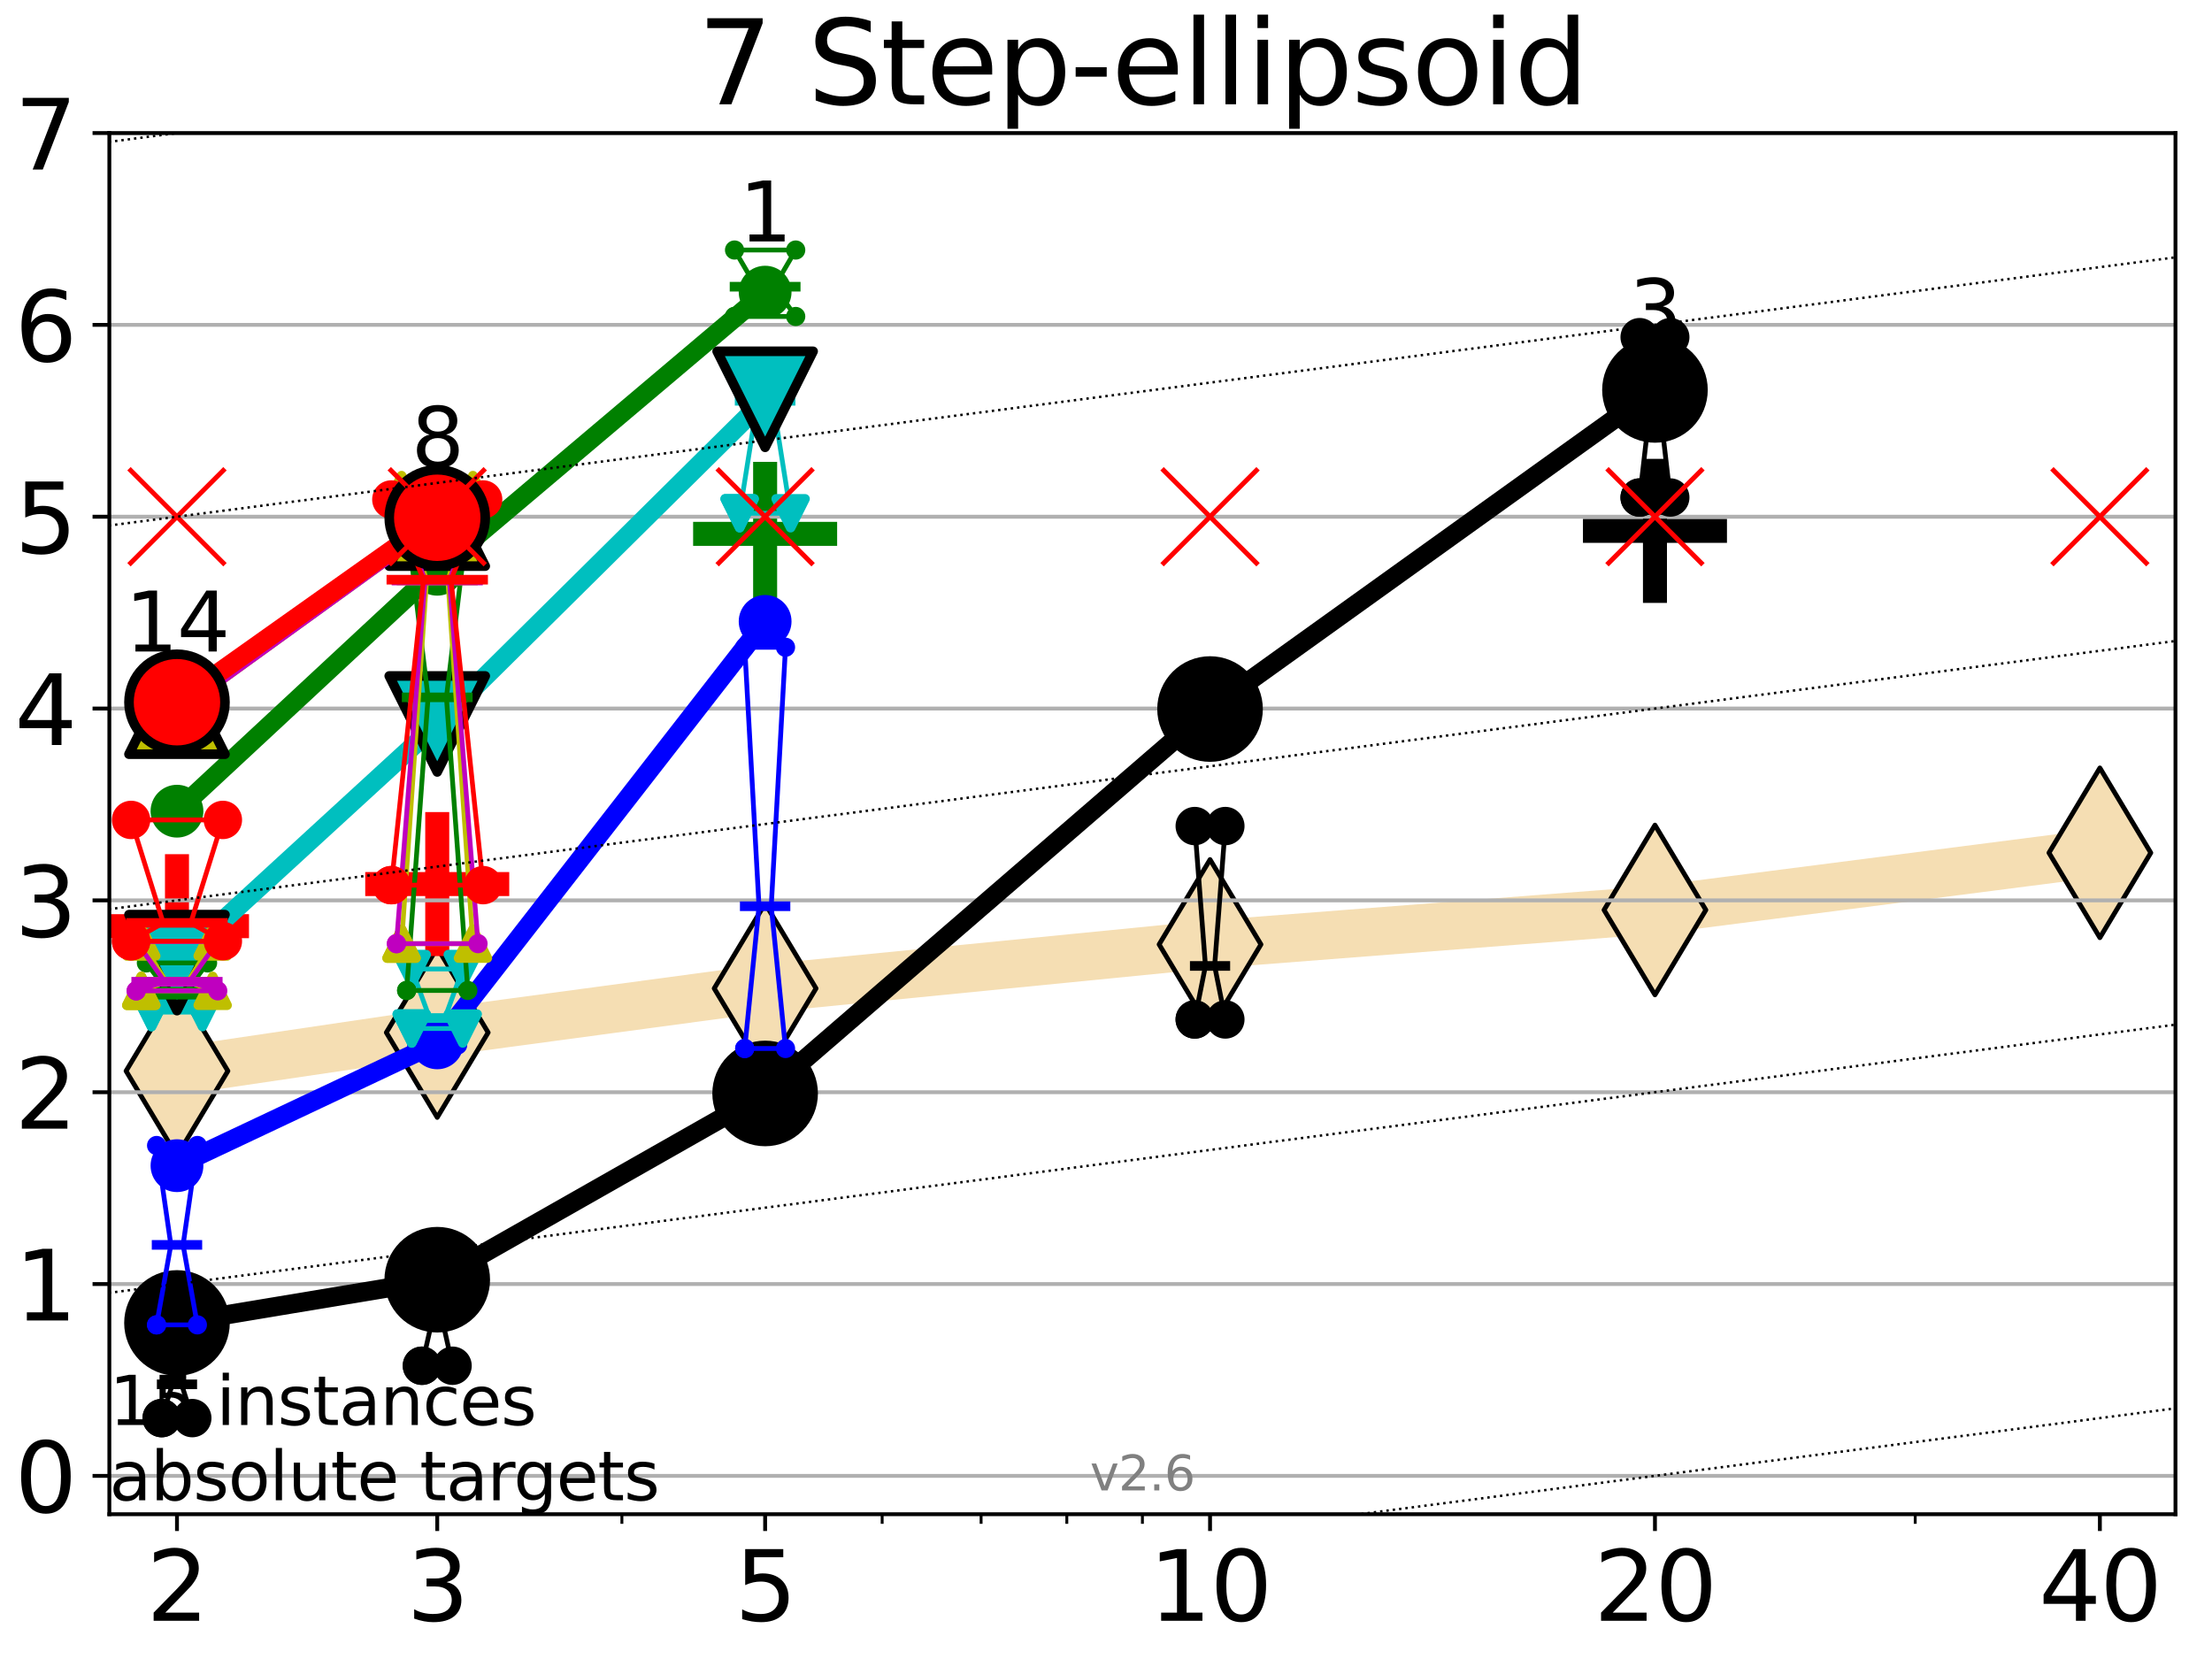 <?xml version="1.0" encoding="utf-8" standalone="no"?>
<!DOCTYPE svg PUBLIC "-//W3C//DTD SVG 1.1//EN"
  "http://www.w3.org/Graphics/SVG/1.1/DTD/svg11.dtd">
<svg xmlns:xlink="http://www.w3.org/1999/xlink" width="460.8pt" height="345.6pt" viewBox="0 0 460.8 345.6" xmlns="http://www.w3.org/2000/svg" version="1.1">
 <defs>
  <style type="text/css">*{stroke-linejoin: round; stroke-linecap: butt}</style>
 </defs>
 <g id="figure_1">
  <g id="patch_1">
   <path d="M 0 345.6 
L 460.8 345.6 
L 460.8 0 
L 0 0 
z
" style="fill: #ffffff"/>
  </g>
  <g id="axes_1">
   <g id="patch_2">
    <path d="M 22.78 315.44 
L 453.192 315.44 
L 453.192 27.72 
L 22.78 27.72 
z
" style="fill: #ffffff"/>
   </g>
   <g id="line2d_1">
    <path d="M 36.868 223.106 
L 91.085 215.096 
L 159.39 205.903 
L 252.074 196.742 
L 344.758 189.564 
L 437.443 177.655 
" clip-path="url(#p3d5c1639ed)" style="fill: none; stroke: #f5deb3; stroke-width: 10; stroke-linecap: square"/>
    <defs>
     <path id="mfe4c4a0b7a" d="M 0 17.678 
L 10.607 0 
L 0 -17.678 
L -10.607 0 
z
" style="stroke: #000000; stroke-linejoin: miter"/>
    </defs>
    <g clip-path="url(#p3d5c1639ed)">
     <use xlink:href="#mfe4c4a0b7a" x="36.868" y="223.106" style="fill: #f5deb3; stroke: #000000; stroke-linejoin: miter"/>
     <use xlink:href="#mfe4c4a0b7a" x="91.085" y="215.096" style="fill: #f5deb3; stroke: #000000; stroke-linejoin: miter"/>
     <use xlink:href="#mfe4c4a0b7a" x="159.39" y="205.903" style="fill: #f5deb3; stroke: #000000; stroke-linejoin: miter"/>
     <use xlink:href="#mfe4c4a0b7a" x="252.074" y="196.742" style="fill: #f5deb3; stroke: #000000; stroke-linejoin: miter"/>
     <use xlink:href="#mfe4c4a0b7a" x="344.758" y="189.564" style="fill: #f5deb3; stroke: #000000; stroke-linejoin: miter"/>
     <use xlink:href="#mfe4c4a0b7a" x="437.443" y="177.655" style="fill: #f5deb3; stroke: #000000; stroke-linejoin: miter"/>
    </g>
   </g>
   <g id="line2d_2">
    <defs>
     <path id="m042a08ff1a" d="M -15 0 
L 15 0 
M 0 15 
L 0 -15 
" style="stroke: #000000; stroke-width: 5"/>
    </defs>
    <g clip-path="url(#p3d5c1639ed)">
     <use xlink:href="#m042a08ff1a" x="344.758" y="110.591" style="stroke: #000000; stroke-width: 5"/>
    </g>
   </g>
   <g id="line2d_3">
    <defs>
     <path id="m16a2d47886" d="M -15 0 
L 15 0 
M 0 15 
L 0 -15 
" style="stroke: #008000; stroke-width: 5"/>
    </defs>
    <g clip-path="url(#p3d5c1639ed)">
     <use xlink:href="#m16a2d47886" x="159.39" y="111.215" style="fill: #008000; stroke: #008000; stroke-width: 5"/>
    </g>
   </g>
   <g id="line2d_4">
    <defs>
     <path id="md76e94b956" d="M -15 0 
L 15 0 
M 0 15 
L 0 -15 
" style="stroke: #ff0000; stroke-width: 5"/>
    </defs>
    <g clip-path="url(#p3d5c1639ed)">
     <use xlink:href="#md76e94b956" x="91.085" y="184.168" style="fill: #ff0000; stroke: #ff0000; stroke-width: 5"/>
    </g>
   </g>
   <g id="line2d_5">
    <g clip-path="url(#p3d5c1639ed)">
     <use xlink:href="#md76e94b956" x="36.868" y="192.943" style="fill: #ff0000; stroke: #ff0000; stroke-width: 5"/>
    </g>
   </g>
   <g id="matplotlib.axis_1">
    <g id="xtick_1">
     <g id="line2d_6">
      <defs>
       <path id="m02ad441d1c" d="M 0 0 
L 0 3.5 
" style="stroke: #000000; stroke-width: 0.8"/>
      </defs>
      <g>
       <use xlink:href="#m02ad441d1c" x="36.868" y="315.44" style="stroke: #000000; stroke-width: 0.8"/>
      </g>
     </g>
     <g id="text_1">
      <!-- 2 -->
      <g transform="translate(30.506 337.637)scale(0.2 -0.2)">
       <defs>
        <path id="DejaVuSans-32" d="M 1228 531 
L 3431 531 
L 3431 0 
L 469 0 
L 469 531 
Q 828 903 1448 1529 
Q 2069 2156 2228 2338 
Q 2531 2678 2651 2914 
Q 2772 3150 2772 3378 
Q 2772 3750 2511 3984 
Q 2250 4219 1831 4219 
Q 1534 4219 1204 4116 
Q 875 4013 500 3803 
L 500 4441 
Q 881 4594 1212 4672 
Q 1544 4750 1819 4750 
Q 2544 4750 2975 4387 
Q 3406 4025 3406 3419 
Q 3406 3131 3298 2873 
Q 3191 2616 2906 2266 
Q 2828 2175 2409 1742 
Q 1991 1309 1228 531 
z
" transform="scale(0.016)"/>
       </defs>
       <use xlink:href="#DejaVuSans-32"/>
      </g>
     </g>
    </g>
    <g id="xtick_2">
     <g id="line2d_7">
      <g>
       <use xlink:href="#m02ad441d1c" x="91.085" y="315.44" style="stroke: #000000; stroke-width: 0.8"/>
      </g>
     </g>
     <g id="text_2">
      <!-- 3 -->
      <g transform="translate(84.723 337.637)scale(0.2 -0.2)">
       <defs>
        <path id="DejaVuSans-33" d="M 2597 2516 
Q 3050 2419 3304 2112 
Q 3559 1806 3559 1356 
Q 3559 666 3084 287 
Q 2609 -91 1734 -91 
Q 1441 -91 1130 -33 
Q 819 25 488 141 
L 488 750 
Q 750 597 1062 519 
Q 1375 441 1716 441 
Q 2309 441 2620 675 
Q 2931 909 2931 1356 
Q 2931 1769 2642 2001 
Q 2353 2234 1838 2234 
L 1294 2234 
L 1294 2753 
L 1863 2753 
Q 2328 2753 2575 2939 
Q 2822 3125 2822 3475 
Q 2822 3834 2567 4026 
Q 2313 4219 1838 4219 
Q 1578 4219 1281 4162 
Q 984 4106 628 3988 
L 628 4550 
Q 988 4650 1302 4700 
Q 1616 4750 1894 4750 
Q 2613 4750 3031 4423 
Q 3450 4097 3450 3541 
Q 3450 3153 3228 2886 
Q 3006 2619 2597 2516 
z
" transform="scale(0.016)"/>
       </defs>
       <use xlink:href="#DejaVuSans-33"/>
      </g>
     </g>
    </g>
    <g id="xtick_3">
     <g id="line2d_8">
      <g>
       <use xlink:href="#m02ad441d1c" x="159.39" y="315.44" style="stroke: #000000; stroke-width: 0.8"/>
      </g>
     </g>
     <g id="text_3">
      <!-- 5 -->
      <g transform="translate(153.028 337.637)scale(0.2 -0.2)">
       <defs>
        <path id="DejaVuSans-35" d="M 691 4666 
L 3169 4666 
L 3169 4134 
L 1269 4134 
L 1269 2991 
Q 1406 3038 1543 3061 
Q 1681 3084 1819 3084 
Q 2600 3084 3056 2656 
Q 3513 2228 3513 1497 
Q 3513 744 3044 326 
Q 2575 -91 1722 -91 
Q 1428 -91 1123 -41 
Q 819 9 494 109 
L 494 744 
Q 775 591 1075 516 
Q 1375 441 1709 441 
Q 2250 441 2565 725 
Q 2881 1009 2881 1497 
Q 2881 1984 2565 2268 
Q 2250 2553 1709 2553 
Q 1456 2553 1204 2497 
Q 953 2441 691 2322 
L 691 4666 
z
" transform="scale(0.016)"/>
       </defs>
       <use xlink:href="#DejaVuSans-35"/>
      </g>
     </g>
    </g>
    <g id="xtick_4">
     <g id="line2d_9">
      <g>
       <use xlink:href="#m02ad441d1c" x="252.074" y="315.44" style="stroke: #000000; stroke-width: 0.8"/>
      </g>
     </g>
     <g id="text_4">
      <!-- 10 -->
      <g transform="translate(239.349 337.637)scale(0.2 -0.2)">
       <defs>
        <path id="DejaVuSans-31" d="M 794 531 
L 1825 531 
L 1825 4091 
L 703 3866 
L 703 4441 
L 1819 4666 
L 2450 4666 
L 2450 531 
L 3481 531 
L 3481 0 
L 794 0 
L 794 531 
z
" transform="scale(0.016)"/>
        <path id="DejaVuSans-30" d="M 2034 4250 
Q 1547 4250 1301 3770 
Q 1056 3291 1056 2328 
Q 1056 1369 1301 889 
Q 1547 409 2034 409 
Q 2525 409 2770 889 
Q 3016 1369 3016 2328 
Q 3016 3291 2770 3770 
Q 2525 4250 2034 4250 
z
M 2034 4750 
Q 2819 4750 3233 4129 
Q 3647 3509 3647 2328 
Q 3647 1150 3233 529 
Q 2819 -91 2034 -91 
Q 1250 -91 836 529 
Q 422 1150 422 2328 
Q 422 3509 836 4129 
Q 1250 4750 2034 4750 
z
" transform="scale(0.016)"/>
       </defs>
       <use xlink:href="#DejaVuSans-31"/>
       <use xlink:href="#DejaVuSans-30" x="63.623"/>
      </g>
     </g>
    </g>
    <g id="xtick_5">
     <g id="line2d_10">
      <g>
       <use xlink:href="#m02ad441d1c" x="344.758" y="315.44" style="stroke: #000000; stroke-width: 0.8"/>
      </g>
     </g>
     <g id="text_5">
      <!-- 20 -->
      <g transform="translate(332.033 337.637)scale(0.2 -0.2)">
       <use xlink:href="#DejaVuSans-32"/>
       <use xlink:href="#DejaVuSans-30" x="63.623"/>
      </g>
     </g>
    </g>
    <g id="xtick_6">
     <g id="line2d_11">
      <g>
       <use xlink:href="#m02ad441d1c" x="437.443" y="315.44" style="stroke: #000000; stroke-width: 0.8"/>
      </g>
     </g>
     <g id="text_6">
      <!-- 40 -->
      <g transform="translate(424.718 337.637)scale(0.2 -0.2)">
       <defs>
        <path id="DejaVuSans-34" d="M 2419 4116 
L 825 1625 
L 2419 1625 
L 2419 4116 
z
M 2253 4666 
L 3047 4666 
L 3047 1625 
L 3713 1625 
L 3713 1100 
L 3047 1100 
L 3047 0 
L 2419 0 
L 2419 1100 
L 313 1100 
L 313 1709 
L 2253 4666 
z
" transform="scale(0.016)"/>
       </defs>
       <use xlink:href="#DejaVuSans-34"/>
       <use xlink:href="#DejaVuSans-30" x="63.623"/>
      </g>
     </g>
    </g>
    <g id="xtick_7">
     <g id="line2d_12">
      <defs>
       <path id="me685076bd6" d="M 0 0 
L 0 2 
" style="stroke: #000000; stroke-width: 0.6"/>
      </defs>
      <g>
       <use xlink:href="#me685076bd6" x="129.552" y="315.44" style="stroke: #000000; stroke-width: 0.6"/>
      </g>
     </g>
    </g>
    <g id="xtick_8">
     <g id="line2d_13">
      <g>
       <use xlink:href="#me685076bd6" x="183.769" y="315.44" style="stroke: #000000; stroke-width: 0.6"/>
      </g>
     </g>
    </g>
    <g id="xtick_9">
     <g id="line2d_14">
      <g>
       <use xlink:href="#me685076bd6" x="204.381" y="315.44" style="stroke: #000000; stroke-width: 0.6"/>
      </g>
     </g>
    </g>
    <g id="xtick_10">
     <g id="line2d_15">
      <g>
       <use xlink:href="#me685076bd6" x="222.237" y="315.44" style="stroke: #000000; stroke-width: 0.6"/>
      </g>
     </g>
    </g>
    <g id="xtick_11">
     <g id="line2d_16">
      <g>
       <use xlink:href="#me685076bd6" x="237.986" y="315.44" style="stroke: #000000; stroke-width: 0.6"/>
      </g>
     </g>
    </g>
    <g id="xtick_12">
     <g id="line2d_17">
      <g>
       <use xlink:href="#me685076bd6" x="398.975" y="315.44" style="stroke: #000000; stroke-width: 0.6"/>
      </g>
     </g>
    </g>
   </g>
   <g id="matplotlib.axis_2">
    <g id="ytick_1">
     <g id="line2d_18">
      <path d="M 22.78 307.448 
L 453.192 307.448 
" clip-path="url(#p3d5c1639ed)" style="fill: none; stroke: #b0b0b0; stroke-width: 0.8; stroke-linecap: square"/>
     </g>
     <g id="line2d_19">
      <defs>
       <path id="maf9d1642ad" d="M 0 0 
L -3.5 0 
" style="stroke: #000000; stroke-width: 0.8"/>
      </defs>
      <g>
       <use xlink:href="#maf9d1642ad" x="22.78" y="307.448" style="stroke: #000000; stroke-width: 0.8"/>
      </g>
     </g>
     <g id="text_7">
      <!-- 0 -->
      <g transform="translate(3.055 315.046)scale(0.2 -0.2)">
       <use xlink:href="#DejaVuSans-30"/>
      </g>
     </g>
    </g>
    <g id="ytick_2">
     <g id="line2d_20">
      <path d="M 22.78 267.487 
L 453.192 267.487 
" clip-path="url(#p3d5c1639ed)" style="fill: none; stroke: #b0b0b0; stroke-width: 0.8; stroke-linecap: square"/>
     </g>
     <g id="line2d_21">
      <g>
       <use xlink:href="#maf9d1642ad" x="22.78" y="267.487" style="stroke: #000000; stroke-width: 0.8"/>
      </g>
     </g>
     <g id="text_8">
      <!-- 1 -->
      <g transform="translate(3.055 275.085)scale(0.2 -0.2)">
       <use xlink:href="#DejaVuSans-31"/>
      </g>
     </g>
    </g>
    <g id="ytick_3">
     <g id="line2d_22">
      <path d="M 22.78 227.526 
L 453.192 227.526 
" clip-path="url(#p3d5c1639ed)" style="fill: none; stroke: #b0b0b0; stroke-width: 0.8; stroke-linecap: square"/>
     </g>
     <g id="line2d_23">
      <g>
       <use xlink:href="#maf9d1642ad" x="22.78" y="227.526" style="stroke: #000000; stroke-width: 0.8"/>
      </g>
     </g>
     <g id="text_9">
      <!-- 2 -->
      <g transform="translate(3.055 235.124)scale(0.2 -0.2)">
       <use xlink:href="#DejaVuSans-32"/>
      </g>
     </g>
    </g>
    <g id="ytick_4">
     <g id="line2d_24">
      <path d="M 22.78 187.564 
L 453.192 187.564 
" clip-path="url(#p3d5c1639ed)" style="fill: none; stroke: #b0b0b0; stroke-width: 0.8; stroke-linecap: square"/>
     </g>
     <g id="line2d_25">
      <g>
       <use xlink:href="#maf9d1642ad" x="22.78" y="187.564" style="stroke: #000000; stroke-width: 0.8"/>
      </g>
     </g>
     <g id="text_10">
      <!-- 3 -->
      <g transform="translate(3.055 195.163)scale(0.2 -0.2)">
       <use xlink:href="#DejaVuSans-33"/>
      </g>
     </g>
    </g>
    <g id="ytick_5">
     <g id="line2d_26">
      <path d="M 22.78 147.603 
L 453.192 147.603 
" clip-path="url(#p3d5c1639ed)" style="fill: none; stroke: #b0b0b0; stroke-width: 0.8; stroke-linecap: square"/>
     </g>
     <g id="line2d_27">
      <g>
       <use xlink:href="#maf9d1642ad" x="22.78" y="147.603" style="stroke: #000000; stroke-width: 0.8"/>
      </g>
     </g>
     <g id="text_11">
      <!-- 4 -->
      <g transform="translate(3.055 155.202)scale(0.2 -0.2)">
       <use xlink:href="#DejaVuSans-34"/>
      </g>
     </g>
    </g>
    <g id="ytick_6">
     <g id="line2d_28">
      <path d="M 22.78 107.642 
L 453.192 107.642 
" clip-path="url(#p3d5c1639ed)" style="fill: none; stroke: #b0b0b0; stroke-width: 0.8; stroke-linecap: square"/>
     </g>
     <g id="line2d_29">
      <g>
       <use xlink:href="#maf9d1642ad" x="22.78" y="107.642" style="stroke: #000000; stroke-width: 0.8"/>
      </g>
     </g>
     <g id="text_12">
      <!-- 5 -->
      <g transform="translate(3.055 115.241)scale(0.2 -0.2)">
       <use xlink:href="#DejaVuSans-35"/>
      </g>
     </g>
    </g>
    <g id="ytick_7">
     <g id="line2d_30">
      <path d="M 22.78 67.681 
L 453.192 67.681 
" clip-path="url(#p3d5c1639ed)" style="fill: none; stroke: #b0b0b0; stroke-width: 0.8; stroke-linecap: square"/>
     </g>
     <g id="line2d_31">
      <g>
       <use xlink:href="#maf9d1642ad" x="22.78" y="67.681" style="stroke: #000000; stroke-width: 0.8"/>
      </g>
     </g>
     <g id="text_13">
      <!-- 6 -->
      <g transform="translate(3.055 75.28)scale(0.2 -0.2)">
       <defs>
        <path id="DejaVuSans-36" d="M 2113 2584 
Q 1688 2584 1439 2293 
Q 1191 2003 1191 1497 
Q 1191 994 1439 701 
Q 1688 409 2113 409 
Q 2538 409 2786 701 
Q 3034 994 3034 1497 
Q 3034 2003 2786 2293 
Q 2538 2584 2113 2584 
z
M 3366 4563 
L 3366 3988 
Q 3128 4100 2886 4159 
Q 2644 4219 2406 4219 
Q 1781 4219 1451 3797 
Q 1122 3375 1075 2522 
Q 1259 2794 1537 2939 
Q 1816 3084 2150 3084 
Q 2853 3084 3261 2657 
Q 3669 2231 3669 1497 
Q 3669 778 3244 343 
Q 2819 -91 2113 -91 
Q 1303 -91 875 529 
Q 447 1150 447 2328 
Q 447 3434 972 4092 
Q 1497 4750 2381 4750 
Q 2619 4750 2861 4703 
Q 3103 4656 3366 4563 
z
" transform="scale(0.016)"/>
       </defs>
       <use xlink:href="#DejaVuSans-36"/>
      </g>
     </g>
    </g>
    <g id="ytick_8">
     <g id="line2d_32">
      <path d="M 22.78 27.72 
L 453.192 27.72 
" clip-path="url(#p3d5c1639ed)" style="fill: none; stroke: #b0b0b0; stroke-width: 0.8; stroke-linecap: square"/>
     </g>
     <g id="line2d_33">
      <g>
       <use xlink:href="#maf9d1642ad" x="22.78" y="27.72" style="stroke: #000000; stroke-width: 0.8"/>
      </g>
     </g>
     <g id="text_14">
      <!-- 7 -->
      <g transform="translate(3.055 35.318)scale(0.2 -0.2)">
       <defs>
        <path id="DejaVuSans-37" d="M 525 4666 
L 3525 4666 
L 3525 4397 
L 1831 0 
L 1172 0 
L 2766 4134 
L 525 4134 
L 525 4666 
z
" transform="scale(0.016)"/>
       </defs>
       <use xlink:href="#DejaVuSans-37"/>
      </g>
     </g>
    </g>
   </g>
   <g id="line2d_34">
    <path d="M 33.682 295.418 
L 35.912 288.381 
L 33.682 271.359 
L 40.054 271.359 
L 37.824 288.381 
L 40.054 295.418 
L 33.682 295.418 
" clip-path="url(#p3d5c1639ed)" style="fill: none; stroke: #000000; stroke-linecap: square"/>
   </g>
   <g id="line2d_35">
    <path d="M 33.682 295.418 
L 40.054 295.418 
L 40.054 271.359 
L 33.682 271.359 
L 33.682 295.418 
" clip-path="url(#p3d5c1639ed)" style="fill: none"/>
    <defs>
     <path id="me716b62a12" d="M 0 3 
C 0.796 3 1.559 2.684 2.121 2.121 
C 2.684 1.559 3 0.796 3 0 
C 3 -0.796 2.684 -1.559 2.121 -2.121 
C 1.559 -2.684 0.796 -3 0 -3 
C -0.796 -3 -1.559 -2.684 -2.121 -2.121 
C -2.684 -1.559 -3 -0.796 -3 0 
C -3 0.796 -2.684 1.559 -2.121 2.121 
C -1.559 2.684 -0.796 3 0 3 
z
" style="stroke: #000000; stroke-width: 2"/>
    </defs>
    <g clip-path="url(#p3d5c1639ed)">
     <use xlink:href="#me716b62a12" x="33.682" y="295.418" style="stroke: #000000; stroke-width: 2"/>
     <use xlink:href="#me716b62a12" x="40.054" y="295.418" style="stroke: #000000; stroke-width: 2"/>
     <use xlink:href="#me716b62a12" x="40.054" y="271.359" style="stroke: #000000; stroke-width: 2"/>
     <use xlink:href="#me716b62a12" x="33.682" y="271.359" style="stroke: #000000; stroke-width: 2"/>
     <use xlink:href="#me716b62a12" x="33.682" y="295.418" style="stroke: #000000; stroke-width: 2"/>
    </g>
   </g>
   <g id="line2d_36">
    <path d="M 33.682 288.381 
L 40.054 288.381 
" clip-path="url(#p3d5c1639ed)" style="fill: none; stroke: #000000; stroke-width: 2; stroke-linecap: square"/>
   </g>
   <g id="line2d_37">
    <path d="M 87.899 284.509 
L 90.129 274.523 
L 87.899 268.53 
L 94.271 268.53 
L 92.041 274.523 
L 94.271 284.509 
L 87.899 284.509 
" clip-path="url(#p3d5c1639ed)" style="fill: none; stroke: #000000; stroke-linecap: square"/>
   </g>
   <g id="line2d_38">
    <path d="M 87.899 284.509 
L 94.271 284.509 
L 94.271 268.53 
L 87.899 268.53 
L 87.899 284.509 
" clip-path="url(#p3d5c1639ed)" style="fill: none"/>
    <g clip-path="url(#p3d5c1639ed)">
     <use xlink:href="#me716b62a12" x="87.899" y="284.509" style="stroke: #000000; stroke-width: 2"/>
     <use xlink:href="#me716b62a12" x="94.271" y="284.509" style="stroke: #000000; stroke-width: 2"/>
     <use xlink:href="#me716b62a12" x="94.271" y="268.53" style="stroke: #000000; stroke-width: 2"/>
     <use xlink:href="#me716b62a12" x="87.899" y="268.53" style="stroke: #000000; stroke-width: 2"/>
     <use xlink:href="#me716b62a12" x="87.899" y="284.509" style="stroke: #000000; stroke-width: 2"/>
    </g>
   </g>
   <g id="line2d_39">
    <path d="M 87.899 274.523 
L 94.271 274.523 
" clip-path="url(#p3d5c1639ed)" style="fill: none; stroke: #000000; stroke-width: 2; stroke-linecap: square"/>
   </g>
   <g id="line2d_40">
    <path d="M 156.204 227.31 
L 158.434 226.416 
L 156.204 224.905 
L 162.576 224.905 
L 160.346 226.416 
L 162.576 227.31 
L 156.204 227.31 
" clip-path="url(#p3d5c1639ed)" style="fill: none; stroke: #000000; stroke-linecap: square"/>
   </g>
   <g id="line2d_41">
    <path d="M 156.204 227.31 
L 162.576 227.31 
L 162.576 224.905 
L 156.204 224.905 
L 156.204 227.31 
" clip-path="url(#p3d5c1639ed)" style="fill: none"/>
    <g clip-path="url(#p3d5c1639ed)">
     <use xlink:href="#me716b62a12" x="156.204" y="227.31" style="stroke: #000000; stroke-width: 2"/>
     <use xlink:href="#me716b62a12" x="162.576" y="227.31" style="stroke: #000000; stroke-width: 2"/>
     <use xlink:href="#me716b62a12" x="162.576" y="224.905" style="stroke: #000000; stroke-width: 2"/>
     <use xlink:href="#me716b62a12" x="156.204" y="224.905" style="stroke: #000000; stroke-width: 2"/>
     <use xlink:href="#me716b62a12" x="156.204" y="227.31" style="stroke: #000000; stroke-width: 2"/>
    </g>
   </g>
   <g id="line2d_42">
    <path d="M 156.204 226.416 
L 162.576 226.416 
" clip-path="url(#p3d5c1639ed)" style="fill: none; stroke: #000000; stroke-width: 2; stroke-linecap: square"/>
   </g>
   <g id="line2d_43">
    <path d="M 248.888 212.37 
L 251.118 201.219 
L 248.888 172.084 
L 255.26 172.084 
L 253.03 201.219 
L 255.26 212.37 
L 248.888 212.37 
" clip-path="url(#p3d5c1639ed)" style="fill: none; stroke: #000000; stroke-linecap: square"/>
   </g>
   <g id="line2d_44">
    <path d="M 248.888 212.37 
L 255.26 212.37 
L 255.26 172.084 
L 248.888 172.084 
L 248.888 212.37 
" clip-path="url(#p3d5c1639ed)" style="fill: none"/>
    <g clip-path="url(#p3d5c1639ed)">
     <use xlink:href="#me716b62a12" x="248.888" y="212.37" style="stroke: #000000; stroke-width: 2"/>
     <use xlink:href="#me716b62a12" x="255.26" y="212.37" style="stroke: #000000; stroke-width: 2"/>
     <use xlink:href="#me716b62a12" x="255.26" y="172.084" style="stroke: #000000; stroke-width: 2"/>
     <use xlink:href="#me716b62a12" x="248.888" y="172.084" style="stroke: #000000; stroke-width: 2"/>
     <use xlink:href="#me716b62a12" x="248.888" y="212.37" style="stroke: #000000; stroke-width: 2"/>
    </g>
   </g>
   <g id="line2d_45">
    <path d="M 248.888 201.219 
L 255.26 201.219 
" clip-path="url(#p3d5c1639ed)" style="fill: none; stroke: #000000; stroke-width: 2; stroke-linecap: square"/>
   </g>
   <g id="line2d_46">
    <path d="M 341.572 103.641 
L 343.803 84.275 
L 341.572 70.24 
L 347.945 70.24 
L 345.714 84.275 
L 347.945 103.641 
L 341.572 103.641 
" clip-path="url(#p3d5c1639ed)" style="fill: none; stroke: #000000; stroke-linecap: square"/>
   </g>
   <g id="line2d_47">
    <path d="M 341.572 103.641 
L 347.945 103.641 
L 347.945 70.24 
L 341.572 70.24 
L 341.572 103.641 
" clip-path="url(#p3d5c1639ed)" style="fill: none"/>
    <g clip-path="url(#p3d5c1639ed)">
     <use xlink:href="#me716b62a12" x="341.572" y="103.641" style="stroke: #000000; stroke-width: 2"/>
     <use xlink:href="#me716b62a12" x="347.945" y="103.641" style="stroke: #000000; stroke-width: 2"/>
     <use xlink:href="#me716b62a12" x="347.945" y="70.24" style="stroke: #000000; stroke-width: 2"/>
     <use xlink:href="#me716b62a12" x="341.572" y="70.24" style="stroke: #000000; stroke-width: 2"/>
     <use xlink:href="#me716b62a12" x="341.572" y="103.641" style="stroke: #000000; stroke-width: 2"/>
    </g>
   </g>
   <g id="line2d_48">
    <path d="M 341.572 84.275 
L 347.945 84.275 
" clip-path="url(#p3d5c1639ed)" style="fill: none; stroke: #000000; stroke-width: 2; stroke-linecap: square"/>
   </g>
   <g id="line2d_49">
    <path d="M 36.868 275.597 
L 91.085 266.585 
" clip-path="url(#p3d5c1639ed)" style="fill: none; stroke: #000000; stroke-width: 4; stroke-linecap: square"/>
   </g>
   <g id="line2d_50">
    <path d="M 91.085 266.585 
L 159.39 227.784 
" clip-path="url(#p3d5c1639ed)" style="fill: none; stroke: #000000; stroke-width: 4; stroke-linecap: square"/>
   </g>
   <g id="line2d_51">
    <path d="M 159.39 227.784 
L 252.074 147.705 
" clip-path="url(#p3d5c1639ed)" style="fill: none; stroke: #000000; stroke-width: 4; stroke-linecap: square"/>
   </g>
   <g id="line2d_52">
    <path d="M 252.074 147.705 
L 344.758 81.228 
" clip-path="url(#p3d5c1639ed)" style="fill: none; stroke: #000000; stroke-width: 4; stroke-linecap: square"/>
   </g>
   <g id="line2d_53">
    <path d="M 36.868 275.597 
L 91.085 266.585 
L 159.39 227.784 
L 252.074 147.705 
L 344.758 81.228 
" clip-path="url(#p3d5c1639ed)" style="fill: none"/>
    <defs>
     <path id="m71911cdb9b" d="M 0 10 
C 2.652 10 5.196 8.946 7.071 7.071 
C 8.946 5.196 10 2.652 10 0 
C 10 -2.652 8.946 -5.196 7.071 -7.071 
C 5.196 -8.946 2.652 -10 0 -10 
C -2.652 -10 -5.196 -8.946 -7.071 -7.071 
C -8.946 -5.196 -10 -2.652 -10 0 
C -10 2.652 -8.946 5.196 -7.071 7.071 
C -5.196 8.946 -2.652 10 0 10 
z
" style="stroke: #000000; stroke-width: 2"/>
    </defs>
    <g clip-path="url(#p3d5c1639ed)">
     <use xlink:href="#m71911cdb9b" x="36.868" y="275.597" style="stroke: #000000; stroke-width: 2"/>
     <use xlink:href="#m71911cdb9b" x="91.085" y="266.585" style="stroke: #000000; stroke-width: 2"/>
     <use xlink:href="#m71911cdb9b" x="159.39" y="227.784" style="stroke: #000000; stroke-width: 2"/>
     <use xlink:href="#m71911cdb9b" x="252.074" y="147.705" style="stroke: #000000; stroke-width: 2"/>
     <use xlink:href="#m71911cdb9b" x="344.758" y="81.228" style="stroke: #000000; stroke-width: 2"/>
    </g>
   </g>
   <g id="line2d_54">
    <path d="M 32.62 275.994 
L 35.594 259.33 
L 32.62 238.626 
L 41.116 238.626 
L 38.143 259.33 
L 41.116 275.994 
L 32.62 275.994 
" clip-path="url(#p3d5c1639ed)" style="fill: none; stroke: #0000ff; stroke-linecap: square"/>
   </g>
   <g id="line2d_55">
    <path d="M 32.62 275.994 
L 41.116 275.994 
L 41.116 238.626 
L 32.62 238.626 
L 32.62 275.994 
" clip-path="url(#p3d5c1639ed)" style="fill: none"/>
    <defs>
     <path id="m3c2b032dbf" d="M 0 1.5 
C 0.398 1.5 0.779 1.342 1.061 1.061 
C 1.342 0.779 1.5 0.398 1.5 0 
C 1.5 -0.398 1.342 -0.779 1.061 -1.061 
C 0.779 -1.342 0.398 -1.5 0 -1.5 
C -0.398 -1.5 -0.779 -1.342 -1.061 -1.061 
C -1.342 -0.779 -1.5 -0.398 -1.5 0 
C -1.5 0.398 -1.342 0.779 -1.061 1.061 
C -0.779 1.342 -0.398 1.5 0 1.5 
z
" style="stroke: #0000ff"/>
    </defs>
    <g clip-path="url(#p3d5c1639ed)">
     <use xlink:href="#m3c2b032dbf" x="32.62" y="275.994" style="fill: #0000ff; stroke: #0000ff"/>
     <use xlink:href="#m3c2b032dbf" x="41.116" y="275.994" style="fill: #0000ff; stroke: #0000ff"/>
     <use xlink:href="#m3c2b032dbf" x="41.116" y="238.626" style="fill: #0000ff; stroke: #0000ff"/>
     <use xlink:href="#m3c2b032dbf" x="32.62" y="238.626" style="fill: #0000ff; stroke: #0000ff"/>
     <use xlink:href="#m3c2b032dbf" x="32.62" y="275.994" style="fill: #0000ff; stroke: #0000ff"/>
    </g>
   </g>
   <g id="line2d_56">
    <path d="M 32.62 259.33 
L 41.116 259.33 
" clip-path="url(#p3d5c1639ed)" style="fill: none; stroke: #0000ff; stroke-width: 2; stroke-linecap: square"/>
   </g>
   <g id="line2d_57">
    <path d="M 86.837 217.69 
L 89.811 216.601 
L 86.837 215.95 
L 95.333 215.95 
L 92.359 216.601 
L 95.333 217.69 
L 86.837 217.69 
" clip-path="url(#p3d5c1639ed)" style="fill: none; stroke: #0000ff; stroke-linecap: square"/>
   </g>
   <g id="line2d_58">
    <path d="M 86.837 217.69 
L 95.333 217.69 
L 95.333 215.95 
L 86.837 215.95 
L 86.837 217.69 
" clip-path="url(#p3d5c1639ed)" style="fill: none"/>
    <g clip-path="url(#p3d5c1639ed)">
     <use xlink:href="#m3c2b032dbf" x="86.837" y="217.69" style="fill: #0000ff; stroke: #0000ff"/>
     <use xlink:href="#m3c2b032dbf" x="95.333" y="217.69" style="fill: #0000ff; stroke: #0000ff"/>
     <use xlink:href="#m3c2b032dbf" x="95.333" y="215.95" style="fill: #0000ff; stroke: #0000ff"/>
     <use xlink:href="#m3c2b032dbf" x="86.837" y="215.95" style="fill: #0000ff; stroke: #0000ff"/>
     <use xlink:href="#m3c2b032dbf" x="86.837" y="217.69" style="fill: #0000ff; stroke: #0000ff"/>
    </g>
   </g>
   <g id="line2d_59">
    <path d="M 86.837 216.601 
L 95.333 216.601 
" clip-path="url(#p3d5c1639ed)" style="fill: none; stroke: #0000ff; stroke-width: 2; stroke-linecap: square"/>
   </g>
   <g id="line2d_60">
    <path d="M 155.142 218.419 
L 158.116 188.79 
L 155.142 134.839 
L 163.638 134.839 
L 160.665 188.79 
L 163.638 218.419 
L 155.142 218.419 
" clip-path="url(#p3d5c1639ed)" style="fill: none; stroke: #0000ff; stroke-linecap: square"/>
   </g>
   <g id="line2d_61">
    <path d="M 155.142 218.419 
L 163.638 218.419 
L 163.638 134.839 
L 155.142 134.839 
L 155.142 218.419 
" clip-path="url(#p3d5c1639ed)" style="fill: none"/>
    <g clip-path="url(#p3d5c1639ed)">
     <use xlink:href="#m3c2b032dbf" x="155.142" y="218.419" style="fill: #0000ff; stroke: #0000ff"/>
     <use xlink:href="#m3c2b032dbf" x="163.638" y="218.419" style="fill: #0000ff; stroke: #0000ff"/>
     <use xlink:href="#m3c2b032dbf" x="163.638" y="134.839" style="fill: #0000ff; stroke: #0000ff"/>
     <use xlink:href="#m3c2b032dbf" x="155.142" y="134.839" style="fill: #0000ff; stroke: #0000ff"/>
     <use xlink:href="#m3c2b032dbf" x="155.142" y="218.419" style="fill: #0000ff; stroke: #0000ff"/>
    </g>
   </g>
   <g id="line2d_62">
    <path d="M 155.142 188.79 
L 163.638 188.79 
" clip-path="url(#p3d5c1639ed)" style="fill: none; stroke: #0000ff; stroke-width: 2; stroke-linecap: square"/>
   </g>
   <g id="line2d_63">
    <path d="M 36.868 242.831 
L 91.085 217.245 
" clip-path="url(#p3d5c1639ed)" style="fill: none; stroke: #0000ff; stroke-width: 4; stroke-linecap: square"/>
   </g>
   <g id="line2d_64">
    <path d="M 91.085 217.245 
L 159.39 129.45 
" clip-path="url(#p3d5c1639ed)" style="fill: none; stroke: #0000ff; stroke-width: 4; stroke-linecap: square"/>
   </g>
   <g id="line2d_65">
    <path d="M 36.868 242.831 
L 91.085 217.245 
L 159.39 129.45 
" clip-path="url(#p3d5c1639ed)" style="fill: none"/>
    <defs>
     <path id="m119bd9d5bf" d="M 0 5 
C 1.326 5 2.598 4.473 3.536 3.536 
C 4.473 2.598 5 1.326 5 0 
C 5 -1.326 4.473 -2.598 3.536 -3.536 
C 2.598 -4.473 1.326 -5 0 -5 
C -1.326 -5 -2.598 -4.473 -3.536 -3.536 
C -4.473 -2.598 -5 -1.326 -5 0 
C -5 1.326 -4.473 2.598 -3.536 3.536 
C -2.598 4.473 -1.326 5 0 5 
z
" style="stroke: #0000ff"/>
    </defs>
    <g clip-path="url(#p3d5c1639ed)">
     <use xlink:href="#m119bd9d5bf" x="36.868" y="242.831" style="fill: #0000ff; stroke: #0000ff"/>
     <use xlink:href="#m119bd9d5bf" x="91.085" y="217.245" style="fill: #0000ff; stroke: #0000ff"/>
     <use xlink:href="#m119bd9d5bf" x="159.39" y="129.45" style="fill: #0000ff; stroke: #0000ff"/>
    </g>
   </g>
   <g id="line2d_66">
    <path d="M 31.558 210.843 
L 35.275 209.844 
L 31.558 208.394 
L 42.178 208.394 
L 38.461 209.844 
L 42.178 210.843 
L 31.558 210.843 
" clip-path="url(#p3d5c1639ed)" style="fill: none; stroke: #00bfbf; stroke-linecap: square"/>
   </g>
   <g id="line2d_67">
    <path d="M 31.558 210.843 
L 42.178 210.843 
L 42.178 208.394 
L 31.558 208.394 
L 31.558 210.843 
" clip-path="url(#p3d5c1639ed)" style="fill: none"/>
    <defs>
     <path id="m8ff81e66cd" d="M -0 3 
L 3 -3 
L -3 -3 
z
" style="stroke: #00bfbf; stroke-width: 2; stroke-linejoin: miter"/>
    </defs>
    <g clip-path="url(#p3d5c1639ed)">
     <use xlink:href="#m8ff81e66cd" x="31.558" y="210.843" style="fill: #00bfbf; stroke: #00bfbf; stroke-width: 2; stroke-linejoin: miter"/>
     <use xlink:href="#m8ff81e66cd" x="42.178" y="210.843" style="fill: #00bfbf; stroke: #00bfbf; stroke-width: 2; stroke-linejoin: miter"/>
     <use xlink:href="#m8ff81e66cd" x="42.178" y="208.394" style="fill: #00bfbf; stroke: #00bfbf; stroke-width: 2; stroke-linejoin: miter"/>
     <use xlink:href="#m8ff81e66cd" x="31.558" y="208.394" style="fill: #00bfbf; stroke: #00bfbf; stroke-width: 2; stroke-linejoin: miter"/>
     <use xlink:href="#m8ff81e66cd" x="31.558" y="210.843" style="fill: #00bfbf; stroke: #00bfbf; stroke-width: 2; stroke-linejoin: miter"/>
    </g>
   </g>
   <g id="line2d_68">
    <path d="M 31.558 209.844 
L 42.178 209.844 
" clip-path="url(#p3d5c1639ed)" style="fill: none; stroke: #00bfbf; stroke-width: 2; stroke-linecap: square"/>
   </g>
   <g id="line2d_69">
    <path d="M 85.775 214.261 
L 89.492 212.069 
L 85.775 201.865 
L 96.395 201.865 
L 92.678 212.069 
L 96.395 214.261 
L 85.775 214.261 
" clip-path="url(#p3d5c1639ed)" style="fill: none; stroke: #00bfbf; stroke-linecap: square"/>
   </g>
   <g id="line2d_70">
    <path d="M 85.775 214.261 
L 96.395 214.261 
L 96.395 201.865 
L 85.775 201.865 
L 85.775 214.261 
" clip-path="url(#p3d5c1639ed)" style="fill: none"/>
    <g clip-path="url(#p3d5c1639ed)">
     <use xlink:href="#m8ff81e66cd" x="85.775" y="214.261" style="fill: #00bfbf; stroke: #00bfbf; stroke-width: 2; stroke-linejoin: miter"/>
     <use xlink:href="#m8ff81e66cd" x="96.395" y="214.261" style="fill: #00bfbf; stroke: #00bfbf; stroke-width: 2; stroke-linejoin: miter"/>
     <use xlink:href="#m8ff81e66cd" x="96.395" y="201.865" style="fill: #00bfbf; stroke: #00bfbf; stroke-width: 2; stroke-linejoin: miter"/>
     <use xlink:href="#m8ff81e66cd" x="85.775" y="201.865" style="fill: #00bfbf; stroke: #00bfbf; stroke-width: 2; stroke-linejoin: miter"/>
     <use xlink:href="#m8ff81e66cd" x="85.775" y="214.261" style="fill: #00bfbf; stroke: #00bfbf; stroke-width: 2; stroke-linejoin: miter"/>
    </g>
   </g>
   <g id="line2d_71">
    <path d="M 85.775 212.069 
L 96.395 212.069 
" clip-path="url(#p3d5c1639ed)" style="fill: none; stroke: #00bfbf; stroke-width: 2; stroke-linecap: square"/>
   </g>
   <g id="line2d_72">
    <path d="M 154.08 106.921 
L 157.797 83.495 
L 154.08 79.338 
L 164.7 79.338 
L 160.983 83.495 
L 164.7 106.921 
L 154.08 106.921 
" clip-path="url(#p3d5c1639ed)" style="fill: none; stroke: #00bfbf; stroke-linecap: square"/>
   </g>
   <g id="line2d_73">
    <path d="M 154.08 106.921 
L 164.7 106.921 
L 164.7 79.338 
L 154.08 79.338 
L 154.08 106.921 
" clip-path="url(#p3d5c1639ed)" style="fill: none"/>
    <g clip-path="url(#p3d5c1639ed)">
     <use xlink:href="#m8ff81e66cd" x="154.08" y="106.921" style="fill: #00bfbf; stroke: #00bfbf; stroke-width: 2; stroke-linejoin: miter"/>
     <use xlink:href="#m8ff81e66cd" x="164.7" y="106.921" style="fill: #00bfbf; stroke: #00bfbf; stroke-width: 2; stroke-linejoin: miter"/>
     <use xlink:href="#m8ff81e66cd" x="164.7" y="79.338" style="fill: #00bfbf; stroke: #00bfbf; stroke-width: 2; stroke-linejoin: miter"/>
     <use xlink:href="#m8ff81e66cd" x="154.08" y="79.338" style="fill: #00bfbf; stroke: #00bfbf; stroke-width: 2; stroke-linejoin: miter"/>
     <use xlink:href="#m8ff81e66cd" x="154.08" y="106.921" style="fill: #00bfbf; stroke: #00bfbf; stroke-width: 2; stroke-linejoin: miter"/>
    </g>
   </g>
   <g id="line2d_74">
    <path d="M 154.08 83.495 
L 164.7 83.495 
" clip-path="url(#p3d5c1639ed)" style="fill: none; stroke: #00bfbf; stroke-width: 2; stroke-linecap: square"/>
   </g>
   <g id="line2d_75">
    <path d="M 36.868 200.535 
L 91.085 150.815 
" clip-path="url(#p3d5c1639ed)" style="fill: none; stroke: #00bfbf; stroke-width: 4; stroke-linecap: square"/>
   </g>
   <g id="line2d_76">
    <path d="M 91.085 150.815 
L 159.39 83.185 
" clip-path="url(#p3d5c1639ed)" style="fill: none; stroke: #00bfbf; stroke-width: 4; stroke-linecap: square"/>
   </g>
   <g id="line2d_77">
    <path d="M 36.868 200.535 
L 91.085 150.815 
L 159.39 83.185 
" clip-path="url(#p3d5c1639ed)" style="fill: none"/>
    <defs>
     <path id="m059953ff74" d="M -0 10 
L 10 -10 
L -10 -10 
z
" style="stroke: #000000; stroke-width: 2; stroke-linejoin: miter"/>
    </defs>
    <g clip-path="url(#p3d5c1639ed)">
     <use xlink:href="#m059953ff74" x="36.868" y="200.535" style="fill: #00bfbf; stroke: #000000; stroke-width: 2; stroke-linejoin: miter"/>
     <use xlink:href="#m059953ff74" x="91.085" y="150.815" style="fill: #00bfbf; stroke: #000000; stroke-width: 2; stroke-linejoin: miter"/>
     <use xlink:href="#m059953ff74" x="159.39" y="83.185" style="fill: #00bfbf; stroke: #000000; stroke-width: 2; stroke-linejoin: miter"/>
    </g>
   </g>
   <g id="line2d_78">
    <path d="M 30.496 207.709 
L 34.957 206.622 
L 30.496 200.594 
L 43.24 200.594 
L 38.78 206.622 
L 43.24 207.709 
L 30.496 207.709 
" clip-path="url(#p3d5c1639ed)" style="fill: none; stroke: #008000; stroke-linecap: square"/>
   </g>
   <g id="line2d_79">
    <path d="M 30.496 207.709 
L 43.24 207.709 
L 43.24 200.594 
L 30.496 200.594 
L 30.496 207.709 
" clip-path="url(#p3d5c1639ed)" style="fill: none"/>
    <defs>
     <path id="m321fbbc42f" d="M 0 1.5 
C 0.398 1.5 0.779 1.342 1.061 1.061 
C 1.342 0.779 1.5 0.398 1.5 0 
C 1.5 -0.398 1.342 -0.779 1.061 -1.061 
C 0.779 -1.342 0.398 -1.5 0 -1.5 
C -0.398 -1.5 -0.779 -1.342 -1.061 -1.061 
C -1.342 -0.779 -1.5 -0.398 -1.5 0 
C -1.5 0.398 -1.342 0.779 -1.061 1.061 
C -0.779 1.342 -0.398 1.5 0 1.5 
z
" style="stroke: #008000"/>
    </defs>
    <g clip-path="url(#p3d5c1639ed)">
     <use xlink:href="#m321fbbc42f" x="30.496" y="207.709" style="fill: #008000; stroke: #008000"/>
     <use xlink:href="#m321fbbc42f" x="43.24" y="207.709" style="fill: #008000; stroke: #008000"/>
     <use xlink:href="#m321fbbc42f" x="43.24" y="200.594" style="fill: #008000; stroke: #008000"/>
     <use xlink:href="#m321fbbc42f" x="30.496" y="200.594" style="fill: #008000; stroke: #008000"/>
     <use xlink:href="#m321fbbc42f" x="30.496" y="207.709" style="fill: #008000; stroke: #008000"/>
    </g>
   </g>
   <g id="line2d_80">
    <path d="M 30.496 206.622 
L 43.24 206.622 
" clip-path="url(#p3d5c1639ed)" style="fill: none; stroke: #008000; stroke-width: 2; stroke-linecap: square"/>
   </g>
   <g id="line2d_81">
    <path d="M 84.713 206.33 
L 89.173 145.268 
L 84.713 108.324 
L 97.457 108.324 
L 92.997 145.268 
L 97.457 206.33 
L 84.713 206.33 
" clip-path="url(#p3d5c1639ed)" style="fill: none; stroke: #008000; stroke-linecap: square"/>
   </g>
   <g id="line2d_82">
    <path d="M 84.713 206.33 
L 97.457 206.33 
L 97.457 108.324 
L 84.713 108.324 
L 84.713 206.33 
" clip-path="url(#p3d5c1639ed)" style="fill: none"/>
    <g clip-path="url(#p3d5c1639ed)">
     <use xlink:href="#m321fbbc42f" x="84.713" y="206.33" style="fill: #008000; stroke: #008000"/>
     <use xlink:href="#m321fbbc42f" x="97.457" y="206.33" style="fill: #008000; stroke: #008000"/>
     <use xlink:href="#m321fbbc42f" x="97.457" y="108.324" style="fill: #008000; stroke: #008000"/>
     <use xlink:href="#m321fbbc42f" x="84.713" y="108.324" style="fill: #008000; stroke: #008000"/>
     <use xlink:href="#m321fbbc42f" x="84.713" y="206.33" style="fill: #008000; stroke: #008000"/>
    </g>
   </g>
   <g id="line2d_83">
    <path d="M 84.713 145.268 
L 97.457 145.268 
" clip-path="url(#p3d5c1639ed)" style="fill: none; stroke: #008000; stroke-width: 2; stroke-linecap: square"/>
   </g>
   <g id="line2d_84">
    <path d="M 153.018 65.926 
L 157.478 59.727 
L 153.018 52.084 
L 165.762 52.084 
L 161.302 59.727 
L 165.762 65.926 
L 153.018 65.926 
" clip-path="url(#p3d5c1639ed)" style="fill: none; stroke: #008000; stroke-linecap: square"/>
   </g>
   <g id="line2d_85">
    <path d="M 153.018 65.926 
L 165.762 65.926 
L 165.762 52.084 
L 153.018 52.084 
L 153.018 65.926 
" clip-path="url(#p3d5c1639ed)" style="fill: none"/>
    <g clip-path="url(#p3d5c1639ed)">
     <use xlink:href="#m321fbbc42f" x="153.018" y="65.926" style="fill: #008000; stroke: #008000"/>
     <use xlink:href="#m321fbbc42f" x="165.762" y="65.926" style="fill: #008000; stroke: #008000"/>
     <use xlink:href="#m321fbbc42f" x="165.762" y="52.084" style="fill: #008000; stroke: #008000"/>
     <use xlink:href="#m321fbbc42f" x="153.018" y="52.084" style="fill: #008000; stroke: #008000"/>
     <use xlink:href="#m321fbbc42f" x="153.018" y="65.926" style="fill: #008000; stroke: #008000"/>
    </g>
   </g>
   <g id="line2d_86">
    <path d="M 153.018 59.727 
L 165.762 59.727 
" clip-path="url(#p3d5c1639ed)" style="fill: none; stroke: #008000; stroke-width: 2; stroke-linecap: square"/>
   </g>
   <g id="line2d_87">
    <path d="M 36.868 168.984 
L 91.085 118.587 
" clip-path="url(#p3d5c1639ed)" style="fill: none; stroke: #008000; stroke-width: 4; stroke-linecap: square"/>
   </g>
   <g id="line2d_88">
    <path d="M 91.085 118.587 
L 159.39 60.861 
" clip-path="url(#p3d5c1639ed)" style="fill: none; stroke: #008000; stroke-width: 4; stroke-linecap: square"/>
   </g>
   <g id="line2d_89">
    <path d="M 36.868 168.984 
L 91.085 118.587 
L 159.39 60.861 
" clip-path="url(#p3d5c1639ed)" style="fill: none"/>
    <defs>
     <path id="mfdf7a92f07" d="M 0 5 
C 1.326 5 2.598 4.473 3.536 3.536 
C 4.473 2.598 5 1.326 5 0 
C 5 -1.326 4.473 -2.598 3.536 -3.536 
C 2.598 -4.473 1.326 -5 0 -5 
C -1.326 -5 -2.598 -4.473 -3.536 -3.536 
C -4.473 -2.598 -5 -1.326 -5 0 
C -5 1.326 -4.473 2.598 -3.536 3.536 
C -2.598 4.473 -1.326 5 0 5 
z
" style="stroke: #008000"/>
    </defs>
    <g clip-path="url(#p3d5c1639ed)">
     <use xlink:href="#mfdf7a92f07" x="36.868" y="168.984" style="fill: #008000; stroke: #008000"/>
     <use xlink:href="#mfdf7a92f07" x="91.085" y="118.587" style="fill: #008000; stroke: #008000"/>
     <use xlink:href="#mfdf7a92f07" x="159.39" y="60.861" style="fill: #008000; stroke: #008000"/>
    </g>
   </g>
   <g id="line2d_90">
    <path d="M 29.434 206.409 
L 34.638 204.517 
L 29.434 196.136 
L 44.303 196.136 
L 39.099 204.517 
L 44.303 206.409 
L 29.434 206.409 
" clip-path="url(#p3d5c1639ed)" style="fill: none; stroke: #bfbf00; stroke-linecap: square"/>
   </g>
   <g id="line2d_91">
    <path d="M 29.434 206.409 
L 44.303 206.409 
L 44.303 196.136 
L 29.434 196.136 
L 29.434 206.409 
" clip-path="url(#p3d5c1639ed)" style="fill: none"/>
    <defs>
     <path id="mcd99da81d8" d="M 0 -3 
L -3 3 
L 3 3 
z
" style="stroke: #bfbf00; stroke-width: 2; stroke-linejoin: miter"/>
    </defs>
    <g clip-path="url(#p3d5c1639ed)">
     <use xlink:href="#mcd99da81d8" x="29.434" y="206.409" style="fill: #bfbf00; stroke: #bfbf00; stroke-width: 2; stroke-linejoin: miter"/>
     <use xlink:href="#mcd99da81d8" x="44.303" y="206.409" style="fill: #bfbf00; stroke: #bfbf00; stroke-width: 2; stroke-linejoin: miter"/>
     <use xlink:href="#mcd99da81d8" x="44.303" y="196.136" style="fill: #bfbf00; stroke: #bfbf00; stroke-width: 2; stroke-linejoin: miter"/>
     <use xlink:href="#mcd99da81d8" x="29.434" y="196.136" style="fill: #bfbf00; stroke: #bfbf00; stroke-width: 2; stroke-linejoin: miter"/>
     <use xlink:href="#mcd99da81d8" x="29.434" y="206.409" style="fill: #bfbf00; stroke: #bfbf00; stroke-width: 2; stroke-linejoin: miter"/>
    </g>
   </g>
   <g id="line2d_92">
    <path d="M 29.434 204.517 
L 44.303 204.517 
" clip-path="url(#p3d5c1639ed)" style="fill: none; stroke: #bfbf00; stroke-width: 2; stroke-linecap: square"/>
   </g>
   <g id="line2d_93">
    <path d="M 83.651 196.58 
L 88.855 120.928 
L 83.651 102.085 
L 98.519 102.085 
L 93.315 120.928 
L 98.519 196.58 
L 83.651 196.58 
" clip-path="url(#p3d5c1639ed)" style="fill: none; stroke: #bfbf00; stroke-linecap: square"/>
   </g>
   <g id="line2d_94">
    <path d="M 83.651 196.58 
L 98.519 196.58 
L 98.519 102.085 
L 83.651 102.085 
L 83.651 196.58 
" clip-path="url(#p3d5c1639ed)" style="fill: none"/>
    <g clip-path="url(#p3d5c1639ed)">
     <use xlink:href="#mcd99da81d8" x="83.651" y="196.58" style="fill: #bfbf00; stroke: #bfbf00; stroke-width: 2; stroke-linejoin: miter"/>
     <use xlink:href="#mcd99da81d8" x="98.519" y="196.58" style="fill: #bfbf00; stroke: #bfbf00; stroke-width: 2; stroke-linejoin: miter"/>
     <use xlink:href="#mcd99da81d8" x="98.519" y="102.085" style="fill: #bfbf00; stroke: #bfbf00; stroke-width: 2; stroke-linejoin: miter"/>
     <use xlink:href="#mcd99da81d8" x="83.651" y="102.085" style="fill: #bfbf00; stroke: #bfbf00; stroke-width: 2; stroke-linejoin: miter"/>
     <use xlink:href="#mcd99da81d8" x="83.651" y="196.58" style="fill: #bfbf00; stroke: #bfbf00; stroke-width: 2; stroke-linejoin: miter"/>
    </g>
   </g>
   <g id="line2d_95">
    <path d="M 83.651 120.928 
L 98.519 120.928 
" clip-path="url(#p3d5c1639ed)" style="fill: none; stroke: #bfbf00; stroke-width: 2; stroke-linecap: square"/>
   </g>
   <g id="line2d_96">
    <path d="M 36.868 147.11 
L 91.085 107.935 
" clip-path="url(#p3d5c1639ed)" style="fill: none; stroke: #bfbf00; stroke-width: 4; stroke-linecap: square"/>
   </g>
   <g id="line2d_97">
    <path d="M 36.868 147.11 
L 91.085 107.935 
" clip-path="url(#p3d5c1639ed)" style="fill: none"/>
    <defs>
     <path id="m0a6466c0b6" d="M 0 -10 
L -10 10 
L 10 10 
z
" style="stroke: #000000; stroke-width: 2; stroke-linejoin: miter"/>
    </defs>
    <g clip-path="url(#p3d5c1639ed)">
     <use xlink:href="#m0a6466c0b6" x="36.868" y="147.11" style="fill: #bfbf00; stroke: #000000; stroke-width: 2; stroke-linejoin: miter"/>
     <use xlink:href="#m0a6466c0b6" x="91.085" y="107.935" style="fill: #bfbf00; stroke: #000000; stroke-width: 2; stroke-linejoin: miter"/>
    </g>
   </g>
   <g id="line2d_98">
    <path d="M 28.372 206.409 
L 34.319 204.517 
L 28.372 196.136 
L 45.365 196.136 
L 39.417 204.517 
L 45.365 206.409 
L 28.372 206.409 
" clip-path="url(#p3d5c1639ed)" style="fill: none; stroke: #bf00bf; stroke-linecap: square"/>
   </g>
   <g id="line2d_99">
    <path d="M 28.372 206.409 
L 45.365 206.409 
L 45.365 196.136 
L 28.372 196.136 
L 28.372 206.409 
" clip-path="url(#p3d5c1639ed)" style="fill: none"/>
    <defs>
     <path id="m63eb45e350" d="M 0 1.5 
C 0.398 1.5 0.779 1.342 1.061 1.061 
C 1.342 0.779 1.5 0.398 1.5 0 
C 1.5 -0.398 1.342 -0.779 1.061 -1.061 
C 0.779 -1.342 0.398 -1.5 0 -1.5 
C -0.398 -1.5 -0.779 -1.342 -1.061 -1.061 
C -1.342 -0.779 -1.5 -0.398 -1.5 0 
C -1.5 0.398 -1.342 0.779 -1.061 1.061 
C -0.779 1.342 -0.398 1.5 0 1.5 
z
" style="stroke: #bf00bf"/>
    </defs>
    <g clip-path="url(#p3d5c1639ed)">
     <use xlink:href="#m63eb45e350" x="28.372" y="206.409" style="fill: #bf00bf; stroke: #bf00bf"/>
     <use xlink:href="#m63eb45e350" x="45.365" y="206.409" style="fill: #bf00bf; stroke: #bf00bf"/>
     <use xlink:href="#m63eb45e350" x="45.365" y="196.136" style="fill: #bf00bf; stroke: #bf00bf"/>
     <use xlink:href="#m63eb45e350" x="28.372" y="196.136" style="fill: #bf00bf; stroke: #bf00bf"/>
     <use xlink:href="#m63eb45e350" x="28.372" y="206.409" style="fill: #bf00bf; stroke: #bf00bf"/>
    </g>
   </g>
   <g id="line2d_100">
    <path d="M 28.372 204.517 
L 45.365 204.517 
" clip-path="url(#p3d5c1639ed)" style="fill: none; stroke: #bf00bf; stroke-width: 2; stroke-linecap: square"/>
   </g>
   <g id="line2d_101">
    <path d="M 82.589 196.58 
L 88.536 120.928 
L 82.589 104.111 
L 99.581 104.111 
L 93.634 120.928 
L 99.581 196.58 
L 82.589 196.58 
" clip-path="url(#p3d5c1639ed)" style="fill: none; stroke: #bf00bf; stroke-linecap: square"/>
   </g>
   <g id="line2d_102">
    <path d="M 82.589 196.58 
L 99.581 196.58 
L 99.581 104.111 
L 82.589 104.111 
L 82.589 196.58 
" clip-path="url(#p3d5c1639ed)" style="fill: none"/>
    <g clip-path="url(#p3d5c1639ed)">
     <use xlink:href="#m63eb45e350" x="82.589" y="196.58" style="fill: #bf00bf; stroke: #bf00bf"/>
     <use xlink:href="#m63eb45e350" x="99.581" y="196.58" style="fill: #bf00bf; stroke: #bf00bf"/>
     <use xlink:href="#m63eb45e350" x="99.581" y="104.111" style="fill: #bf00bf; stroke: #bf00bf"/>
     <use xlink:href="#m63eb45e350" x="82.589" y="104.111" style="fill: #bf00bf; stroke: #bf00bf"/>
     <use xlink:href="#m63eb45e350" x="82.589" y="196.58" style="fill: #bf00bf; stroke: #bf00bf"/>
    </g>
   </g>
   <g id="line2d_103">
    <path d="M 82.589 120.928 
L 99.581 120.928 
" clip-path="url(#p3d5c1639ed)" style="fill: none; stroke: #bf00bf; stroke-width: 2; stroke-linecap: square"/>
   </g>
   <g id="line2d_104">
    <path d="M 36.868 147.11 
L 91.085 107.935 
" clip-path="url(#p3d5c1639ed)" style="fill: none; stroke: #bf00bf; stroke-width: 4; stroke-linecap: square"/>
   </g>
   <g id="line2d_105">
    <path d="M 36.868 147.11 
L 91.085 107.935 
" clip-path="url(#p3d5c1639ed)" style="fill: none"/>
    <defs>
     <path id="m4bba308247" d="M 0 5 
C 1.326 5 2.598 4.473 3.536 3.536 
C 4.473 2.598 5 1.326 5 0 
C 5 -1.326 4.473 -2.598 3.536 -3.536 
C 2.598 -4.473 1.326 -5 0 -5 
C -1.326 -5 -2.598 -4.473 -3.536 -3.536 
C -4.473 -2.598 -5 -1.326 -5 0 
C -5 1.326 -4.473 2.598 -3.536 3.536 
C -2.598 4.473 -1.326 5 0 5 
z
" style="stroke: #bf00bf"/>
    </defs>
    <g clip-path="url(#p3d5c1639ed)">
     <use xlink:href="#m4bba308247" x="36.868" y="147.11" style="fill: #bf00bf; stroke: #bf00bf"/>
     <use xlink:href="#m4bba308247" x="91.085" y="107.935" style="fill: #bf00bf; stroke: #bf00bf"/>
    </g>
   </g>
   <g id="line2d_106">
    <path d="M 27.31 196.065 
L 34.001 192.259 
L 27.31 170.805 
L 46.427 170.805 
L 39.736 192.259 
L 46.427 196.065 
L 27.31 196.065 
" clip-path="url(#p3d5c1639ed)" style="fill: none; stroke: #ff0000; stroke-linecap: square"/>
   </g>
   <g id="line2d_107">
    <path d="M 27.31 196.065 
L 46.427 196.065 
L 46.427 170.805 
L 27.31 170.805 
L 27.31 196.065 
" clip-path="url(#p3d5c1639ed)" style="fill: none"/>
    <defs>
     <path id="me7ba9c16d8" d="M 0 3 
C 0.796 3 1.559 2.684 2.121 2.121 
C 2.684 1.559 3 0.796 3 0 
C 3 -0.796 2.684 -1.559 2.121 -2.121 
C 1.559 -2.684 0.796 -3 0 -3 
C -0.796 -3 -1.559 -2.684 -2.121 -2.121 
C -2.684 -1.559 -3 -0.796 -3 0 
C -3 0.796 -2.684 1.559 -2.121 2.121 
C -1.559 2.684 -0.796 3 0 3 
z
" style="stroke: #ff0000; stroke-width: 2"/>
    </defs>
    <g clip-path="url(#p3d5c1639ed)">
     <use xlink:href="#me7ba9c16d8" x="27.31" y="196.065" style="fill: #ff0000; stroke: #ff0000; stroke-width: 2"/>
     <use xlink:href="#me7ba9c16d8" x="46.427" y="196.065" style="fill: #ff0000; stroke: #ff0000; stroke-width: 2"/>
     <use xlink:href="#me7ba9c16d8" x="46.427" y="170.805" style="fill: #ff0000; stroke: #ff0000; stroke-width: 2"/>
     <use xlink:href="#me7ba9c16d8" x="27.31" y="170.805" style="fill: #ff0000; stroke: #ff0000; stroke-width: 2"/>
     <use xlink:href="#me7ba9c16d8" x="27.31" y="196.065" style="fill: #ff0000; stroke: #ff0000; stroke-width: 2"/>
    </g>
   </g>
   <g id="line2d_108">
    <path d="M 27.31 192.259 
L 46.427 192.259 
" clip-path="url(#p3d5c1639ed)" style="fill: none; stroke: #ff0000; stroke-width: 2; stroke-linecap: square"/>
   </g>
   <g id="line2d_109">
    <path d="M 81.527 184.394 
L 88.218 120.762 
L 81.527 104.052 
L 100.643 104.052 
L 93.953 120.762 
L 100.643 184.394 
L 81.527 184.394 
" clip-path="url(#p3d5c1639ed)" style="fill: none; stroke: #ff0000; stroke-linecap: square"/>
   </g>
   <g id="line2d_110">
    <path d="M 81.527 184.394 
L 100.643 184.394 
L 100.643 104.052 
L 81.527 104.052 
L 81.527 184.394 
" clip-path="url(#p3d5c1639ed)" style="fill: none"/>
    <g clip-path="url(#p3d5c1639ed)">
     <use xlink:href="#me7ba9c16d8" x="81.527" y="184.394" style="fill: #ff0000; stroke: #ff0000; stroke-width: 2"/>
     <use xlink:href="#me7ba9c16d8" x="100.643" y="184.394" style="fill: #ff0000; stroke: #ff0000; stroke-width: 2"/>
     <use xlink:href="#me7ba9c16d8" x="100.643" y="104.052" style="fill: #ff0000; stroke: #ff0000; stroke-width: 2"/>
     <use xlink:href="#me7ba9c16d8" x="81.527" y="104.052" style="fill: #ff0000; stroke: #ff0000; stroke-width: 2"/>
     <use xlink:href="#me7ba9c16d8" x="81.527" y="184.394" style="fill: #ff0000; stroke: #ff0000; stroke-width: 2"/>
    </g>
   </g>
   <g id="line2d_111">
    <path d="M 81.527 120.762 
L 100.643 120.762 
" clip-path="url(#p3d5c1639ed)" style="fill: none; stroke: #ff0000; stroke-width: 2; stroke-linecap: square"/>
   </g>
   <g id="line2d_112">
    <path d="M 36.868 146.288 
L 91.085 107.86 
" clip-path="url(#p3d5c1639ed)" style="fill: none; stroke: #ff0000; stroke-width: 4; stroke-linecap: square"/>
   </g>
   <g id="line2d_113">
    <path d="M 36.868 146.288 
L 91.085 107.86 
" clip-path="url(#p3d5c1639ed)" style="fill: none"/>
    <defs>
     <path id="m7c9cf64037" d="M 0 10 
C 2.652 10 5.196 8.946 7.071 7.071 
C 8.946 5.196 10 2.652 10 0 
C 10 -2.652 8.946 -5.196 7.071 -7.071 
C 5.196 -8.946 2.652 -10 0 -10 
C -2.652 -10 -5.196 -8.946 -7.071 -7.071 
C -8.946 -5.196 -10 -2.652 -10 0 
C -10 2.652 -8.946 5.196 -7.071 7.071 
C -5.196 8.946 -2.652 10 0 10 
z
" style="stroke: #000000; stroke-width: 2"/>
    </defs>
    <g clip-path="url(#p3d5c1639ed)">
     <use xlink:href="#m7c9cf64037" x="36.868" y="146.288" style="fill: #ff0000; stroke: #000000; stroke-width: 2"/>
     <use xlink:href="#m7c9cf64037" x="91.085" y="107.86" style="fill: #ff0000; stroke: #000000; stroke-width: 2"/>
    </g>
   </g>
   <g id="line2d_114"/>
   <g id="line2d_115"/>
   <g id="line2d_116"/>
   <g id="line2d_117"/>
   <g id="line2d_118"/>
   <g id="line2d_119"/>
   <g id="line2d_120"/>
   <g id="line2d_121">
    <defs>
     <path id="ma09f28a08f" d="M -10 10 
L 10 -10 
M -10 -10 
L 10 10 
" style="stroke: #ff0000"/>
    </defs>
    <g clip-path="url(#p3d5c1639ed)">
     <use xlink:href="#ma09f28a08f" x="36.868" y="107.642" style="fill: #ff0000; stroke: #ff0000"/>
     <use xlink:href="#ma09f28a08f" x="91.085" y="107.642" style="fill: #ff0000; stroke: #ff0000"/>
     <use xlink:href="#ma09f28a08f" x="159.39" y="107.642" style="fill: #ff0000; stroke: #ff0000"/>
     <use xlink:href="#ma09f28a08f" x="252.074" y="107.642" style="fill: #ff0000; stroke: #ff0000"/>
     <use xlink:href="#ma09f28a08f" x="344.758" y="107.642" style="fill: #ff0000; stroke: #ff0000"/>
     <use xlink:href="#ma09f28a08f" x="437.443" y="107.642" style="fill: #ff0000; stroke: #ff0000"/>
    </g>
   </g>
   <g id="line2d_122">
    <path d="M 43.101 346.6 
L 461.8 292.257 
" clip-path="url(#p3d5c1639ed)" style="fill: none; stroke-dasharray: 0.5,0.825; stroke-dashoffset: 0; stroke: #000000; stroke-width: 0.5"/>
   </g>
   <g id="line2d_123">
    <path d="M -1 272.402 
L 461.8 212.335 
" clip-path="url(#p3d5c1639ed)" style="fill: none; stroke-dasharray: 0.5,0.825; stroke-dashoffset: 0; stroke: #000000; stroke-width: 0.5"/>
   </g>
   <g id="line2d_124">
    <path d="M -1 192.479 
L 461.8 132.413 
" clip-path="url(#p3d5c1639ed)" style="fill: none; stroke-dasharray: 0.5,0.825; stroke-dashoffset: 0; stroke: #000000; stroke-width: 0.5"/>
   </g>
   <g id="line2d_125">
    <path d="M -1 112.557 
L 461.8 52.49 
" clip-path="url(#p3d5c1639ed)" style="fill: none; stroke-dasharray: 0.5,0.825; stroke-dashoffset: 0; stroke: #000000; stroke-width: 0.5"/>
   </g>
   <g id="line2d_126">
    <path d="M -1 32.635 
L 258.149 -1 
" clip-path="url(#p3d5c1639ed)" style="fill: none; stroke-dasharray: 0.5,0.825; stroke-dashoffset: 0; stroke: #000000; stroke-width: 0.5"/>
   </g>
   <g id="patch_3">
    <path d="M 22.78 315.44 
L 22.78 27.72 
" style="fill: none; stroke: #000000; stroke-width: 0.8; stroke-linejoin: miter; stroke-linecap: square"/>
   </g>
   <g id="patch_4">
    <path d="M 453.192 315.44 
L 453.192 27.72 
" style="fill: none; stroke: #000000; stroke-width: 0.8; stroke-linejoin: miter; stroke-linecap: square"/>
   </g>
   <g id="patch_5">
    <path d="M 22.78 315.44 
L 453.192 315.44 
" style="fill: none; stroke: #000000; stroke-width: 0.8; stroke-linejoin: miter; stroke-linecap: square"/>
   </g>
   <g id="patch_6">
    <path d="M 22.78 27.72 
L 453.192 27.72 
" style="fill: none; stroke: #000000; stroke-width: 0.8; stroke-linejoin: miter; stroke-linecap: square"/>
   </g>
   <g id="text_15">
    <!-- 3 -->
    <g transform="translate(339.35 70.656)scale(0.17 -0.17)">
     <use xlink:href="#DejaVuSans-33"/>
    </g>
   </g>
   <g id="text_16">
    <!-- 1 -->
    <g transform="translate(153.982 50.289)scale(0.17 -0.17)">
     <use xlink:href="#DejaVuSans-31"/>
    </g>
   </g>
   <g id="text_17">
    <!-- 8 -->
    <g transform="translate(85.677 97.288)scale(0.17 -0.17)">
     <defs>
      <path id="DejaVuSans-38" d="M 2034 2216 
Q 1584 2216 1326 1975 
Q 1069 1734 1069 1313 
Q 1069 891 1326 650 
Q 1584 409 2034 409 
Q 2484 409 2743 651 
Q 3003 894 3003 1313 
Q 3003 1734 2745 1975 
Q 2488 2216 2034 2216 
z
M 1403 2484 
Q 997 2584 770 2862 
Q 544 3141 544 3541 
Q 544 4100 942 4425 
Q 1341 4750 2034 4750 
Q 2731 4750 3128 4425 
Q 3525 4100 3525 3541 
Q 3525 3141 3298 2862 
Q 3072 2584 2669 2484 
Q 3125 2378 3379 2068 
Q 3634 1759 3634 1313 
Q 3634 634 3220 271 
Q 2806 -91 2034 -91 
Q 1263 -91 848 271 
Q 434 634 434 1313 
Q 434 1759 690 2068 
Q 947 2378 1403 2484 
z
M 1172 3481 
Q 1172 3119 1398 2916 
Q 1625 2713 2034 2713 
Q 2441 2713 2670 2916 
Q 2900 3119 2900 3481 
Q 2900 3844 2670 4047 
Q 2441 4250 2034 4250 
Q 1625 4250 1398 4047 
Q 1172 3844 1172 3481 
z
" transform="scale(0.016)"/>
     </defs>
     <use xlink:href="#DejaVuSans-38"/>
    </g>
   </g>
   <g id="text_18">
    <!-- 14 -->
    <g transform="translate(26.052 135.716)scale(0.17 -0.17)">
     <use xlink:href="#DejaVuSans-31"/>
     <use xlink:href="#DejaVuSans-34" x="63.623"/>
    </g>
   </g>
   <g id="text_19">
    <!-- 15 instances -->
    <g transform="translate(22.78 296.851)scale(0.14 -0.14)">
     <defs>
      <path id="DejaVuSans-20" transform="scale(0.016)"/>
      <path id="DejaVuSans-69" d="M 603 3500 
L 1178 3500 
L 1178 0 
L 603 0 
L 603 3500 
z
M 603 4863 
L 1178 4863 
L 1178 4134 
L 603 4134 
L 603 4863 
z
" transform="scale(0.016)"/>
      <path id="DejaVuSans-6e" d="M 3513 2113 
L 3513 0 
L 2938 0 
L 2938 2094 
Q 2938 2591 2744 2837 
Q 2550 3084 2163 3084 
Q 1697 3084 1428 2787 
Q 1159 2491 1159 1978 
L 1159 0 
L 581 0 
L 581 3500 
L 1159 3500 
L 1159 2956 
Q 1366 3272 1645 3428 
Q 1925 3584 2291 3584 
Q 2894 3584 3203 3211 
Q 3513 2838 3513 2113 
z
" transform="scale(0.016)"/>
      <path id="DejaVuSans-73" d="M 2834 3397 
L 2834 2853 
Q 2591 2978 2328 3040 
Q 2066 3103 1784 3103 
Q 1356 3103 1142 2972 
Q 928 2841 928 2578 
Q 928 2378 1081 2264 
Q 1234 2150 1697 2047 
L 1894 2003 
Q 2506 1872 2764 1633 
Q 3022 1394 3022 966 
Q 3022 478 2636 193 
Q 2250 -91 1575 -91 
Q 1294 -91 989 -36 
Q 684 19 347 128 
L 347 722 
Q 666 556 975 473 
Q 1284 391 1588 391 
Q 1994 391 2212 530 
Q 2431 669 2431 922 
Q 2431 1156 2273 1281 
Q 2116 1406 1581 1522 
L 1381 1569 
Q 847 1681 609 1914 
Q 372 2147 372 2553 
Q 372 3047 722 3315 
Q 1072 3584 1716 3584 
Q 2034 3584 2315 3537 
Q 2597 3491 2834 3397 
z
" transform="scale(0.016)"/>
      <path id="DejaVuSans-74" d="M 1172 4494 
L 1172 3500 
L 2356 3500 
L 2356 3053 
L 1172 3053 
L 1172 1153 
Q 1172 725 1289 603 
Q 1406 481 1766 481 
L 2356 481 
L 2356 0 
L 1766 0 
Q 1100 0 847 248 
Q 594 497 594 1153 
L 594 3053 
L 172 3053 
L 172 3500 
L 594 3500 
L 594 4494 
L 1172 4494 
z
" transform="scale(0.016)"/>
      <path id="DejaVuSans-61" d="M 2194 1759 
Q 1497 1759 1228 1600 
Q 959 1441 959 1056 
Q 959 750 1161 570 
Q 1363 391 1709 391 
Q 2188 391 2477 730 
Q 2766 1069 2766 1631 
L 2766 1759 
L 2194 1759 
z
M 3341 1997 
L 3341 0 
L 2766 0 
L 2766 531 
Q 2569 213 2275 61 
Q 1981 -91 1556 -91 
Q 1019 -91 701 211 
Q 384 513 384 1019 
Q 384 1609 779 1909 
Q 1175 2209 1959 2209 
L 2766 2209 
L 2766 2266 
Q 2766 2663 2505 2880 
Q 2244 3097 1772 3097 
Q 1472 3097 1187 3025 
Q 903 2953 641 2809 
L 641 3341 
Q 956 3463 1253 3523 
Q 1550 3584 1831 3584 
Q 2591 3584 2966 3190 
Q 3341 2797 3341 1997 
z
" transform="scale(0.016)"/>
      <path id="DejaVuSans-63" d="M 3122 3366 
L 3122 2828 
Q 2878 2963 2633 3030 
Q 2388 3097 2138 3097 
Q 1578 3097 1268 2742 
Q 959 2388 959 1747 
Q 959 1106 1268 751 
Q 1578 397 2138 397 
Q 2388 397 2633 464 
Q 2878 531 3122 666 
L 3122 134 
Q 2881 22 2623 -34 
Q 2366 -91 2075 -91 
Q 1284 -91 818 406 
Q 353 903 353 1747 
Q 353 2603 823 3093 
Q 1294 3584 2113 3584 
Q 2378 3584 2631 3529 
Q 2884 3475 3122 3366 
z
" transform="scale(0.016)"/>
      <path id="DejaVuSans-65" d="M 3597 1894 
L 3597 1613 
L 953 1613 
Q 991 1019 1311 708 
Q 1631 397 2203 397 
Q 2534 397 2845 478 
Q 3156 559 3463 722 
L 3463 178 
Q 3153 47 2828 -22 
Q 2503 -91 2169 -91 
Q 1331 -91 842 396 
Q 353 884 353 1716 
Q 353 2575 817 3079 
Q 1281 3584 2069 3584 
Q 2775 3584 3186 3129 
Q 3597 2675 3597 1894 
z
M 3022 2063 
Q 3016 2534 2758 2815 
Q 2500 3097 2075 3097 
Q 1594 3097 1305 2825 
Q 1016 2553 972 2059 
L 3022 2063 
z
" transform="scale(0.016)"/>
     </defs>
     <use xlink:href="#DejaVuSans-31"/>
     <use xlink:href="#DejaVuSans-35" x="63.623"/>
     <use xlink:href="#DejaVuSans-20" x="127.246"/>
     <use xlink:href="#DejaVuSans-69" x="159.033"/>
     <use xlink:href="#DejaVuSans-6e" x="186.816"/>
     <use xlink:href="#DejaVuSans-73" x="250.195"/>
     <use xlink:href="#DejaVuSans-74" x="302.295"/>
     <use xlink:href="#DejaVuSans-61" x="341.504"/>
     <use xlink:href="#DejaVuSans-6e" x="402.783"/>
     <use xlink:href="#DejaVuSans-63" x="466.162"/>
     <use xlink:href="#DejaVuSans-65" x="521.143"/>
     <use xlink:href="#DejaVuSans-73" x="582.666"/>
    </g>
    <!-- absolute targets -->
    <g transform="translate(22.78 312.528)scale(0.14 -0.14)">
     <defs>
      <path id="DejaVuSans-62" d="M 3116 1747 
Q 3116 2381 2855 2742 
Q 2594 3103 2138 3103 
Q 1681 3103 1420 2742 
Q 1159 2381 1159 1747 
Q 1159 1113 1420 752 
Q 1681 391 2138 391 
Q 2594 391 2855 752 
Q 3116 1113 3116 1747 
z
M 1159 2969 
Q 1341 3281 1617 3432 
Q 1894 3584 2278 3584 
Q 2916 3584 3314 3078 
Q 3713 2572 3713 1747 
Q 3713 922 3314 415 
Q 2916 -91 2278 -91 
Q 1894 -91 1617 61 
Q 1341 213 1159 525 
L 1159 0 
L 581 0 
L 581 4863 
L 1159 4863 
L 1159 2969 
z
" transform="scale(0.016)"/>
      <path id="DejaVuSans-6f" d="M 1959 3097 
Q 1497 3097 1228 2736 
Q 959 2375 959 1747 
Q 959 1119 1226 758 
Q 1494 397 1959 397 
Q 2419 397 2687 759 
Q 2956 1122 2956 1747 
Q 2956 2369 2687 2733 
Q 2419 3097 1959 3097 
z
M 1959 3584 
Q 2709 3584 3137 3096 
Q 3566 2609 3566 1747 
Q 3566 888 3137 398 
Q 2709 -91 1959 -91 
Q 1206 -91 779 398 
Q 353 888 353 1747 
Q 353 2609 779 3096 
Q 1206 3584 1959 3584 
z
" transform="scale(0.016)"/>
      <path id="DejaVuSans-6c" d="M 603 4863 
L 1178 4863 
L 1178 0 
L 603 0 
L 603 4863 
z
" transform="scale(0.016)"/>
      <path id="DejaVuSans-75" d="M 544 1381 
L 544 3500 
L 1119 3500 
L 1119 1403 
Q 1119 906 1312 657 
Q 1506 409 1894 409 
Q 2359 409 2629 706 
Q 2900 1003 2900 1516 
L 2900 3500 
L 3475 3500 
L 3475 0 
L 2900 0 
L 2900 538 
Q 2691 219 2414 64 
Q 2138 -91 1772 -91 
Q 1169 -91 856 284 
Q 544 659 544 1381 
z
M 1991 3584 
L 1991 3584 
z
" transform="scale(0.016)"/>
      <path id="DejaVuSans-72" d="M 2631 2963 
Q 2534 3019 2420 3045 
Q 2306 3072 2169 3072 
Q 1681 3072 1420 2755 
Q 1159 2438 1159 1844 
L 1159 0 
L 581 0 
L 581 3500 
L 1159 3500 
L 1159 2956 
Q 1341 3275 1631 3429 
Q 1922 3584 2338 3584 
Q 2397 3584 2469 3576 
Q 2541 3569 2628 3553 
L 2631 2963 
z
" transform="scale(0.016)"/>
      <path id="DejaVuSans-67" d="M 2906 1791 
Q 2906 2416 2648 2759 
Q 2391 3103 1925 3103 
Q 1463 3103 1205 2759 
Q 947 2416 947 1791 
Q 947 1169 1205 825 
Q 1463 481 1925 481 
Q 2391 481 2648 825 
Q 2906 1169 2906 1791 
z
M 3481 434 
Q 3481 -459 3084 -895 
Q 2688 -1331 1869 -1331 
Q 1566 -1331 1297 -1286 
Q 1028 -1241 775 -1147 
L 775 -588 
Q 1028 -725 1275 -790 
Q 1522 -856 1778 -856 
Q 2344 -856 2625 -561 
Q 2906 -266 2906 331 
L 2906 616 
Q 2728 306 2450 153 
Q 2172 0 1784 0 
Q 1141 0 747 490 
Q 353 981 353 1791 
Q 353 2603 747 3093 
Q 1141 3584 1784 3584 
Q 2172 3584 2450 3431 
Q 2728 3278 2906 2969 
L 2906 3500 
L 3481 3500 
L 3481 434 
z
" transform="scale(0.016)"/>
     </defs>
     <use xlink:href="#DejaVuSans-61"/>
     <use xlink:href="#DejaVuSans-62" x="61.279"/>
     <use xlink:href="#DejaVuSans-73" x="124.756"/>
     <use xlink:href="#DejaVuSans-6f" x="176.855"/>
     <use xlink:href="#DejaVuSans-6c" x="238.037"/>
     <use xlink:href="#DejaVuSans-75" x="265.82"/>
     <use xlink:href="#DejaVuSans-74" x="329.199"/>
     <use xlink:href="#DejaVuSans-65" x="368.408"/>
     <use xlink:href="#DejaVuSans-20" x="429.932"/>
     <use xlink:href="#DejaVuSans-74" x="461.719"/>
     <use xlink:href="#DejaVuSans-61" x="500.928"/>
     <use xlink:href="#DejaVuSans-72" x="562.207"/>
     <use xlink:href="#DejaVuSans-67" x="601.57"/>
     <use xlink:href="#DejaVuSans-65" x="665.047"/>
     <use xlink:href="#DejaVuSans-74" x="726.57"/>
     <use xlink:href="#DejaVuSans-73" x="765.779"/>
    </g>
   </g>
   <g id="text_20">
    <!-- v2.6 -->
    <g style="fill: #808080" transform="translate(227.075 310.483)scale(0.1 -0.1)">
     <defs>
      <path id="DejaVuSans-76" d="M 191 3500 
L 800 3500 
L 1894 563 
L 2988 3500 
L 3597 3500 
L 2284 0 
L 1503 0 
L 191 3500 
z
" transform="scale(0.016)"/>
      <path id="DejaVuSans-2e" d="M 684 794 
L 1344 794 
L 1344 0 
L 684 0 
L 684 794 
z
" transform="scale(0.016)"/>
     </defs>
     <use xlink:href="#DejaVuSans-76"/>
     <use xlink:href="#DejaVuSans-32" x="59.18"/>
     <use xlink:href="#DejaVuSans-2e" x="122.803"/>
     <use xlink:href="#DejaVuSans-36" x="154.59"/>
    </g>
   </g>
   <g id="text_21">
    <!-- 7 Step-ellipsoid -->
    <g transform="translate(145.335 21.72)scale(0.24 -0.24)">
     <defs>
      <path id="DejaVuSans-53" d="M 3425 4513 
L 3425 3897 
Q 3066 4069 2747 4153 
Q 2428 4238 2131 4238 
Q 1616 4238 1336 4038 
Q 1056 3838 1056 3469 
Q 1056 3159 1242 3001 
Q 1428 2844 1947 2747 
L 2328 2669 
Q 3034 2534 3370 2195 
Q 3706 1856 3706 1288 
Q 3706 609 3251 259 
Q 2797 -91 1919 -91 
Q 1588 -91 1214 -16 
Q 841 59 441 206 
L 441 856 
Q 825 641 1194 531 
Q 1563 422 1919 422 
Q 2459 422 2753 634 
Q 3047 847 3047 1241 
Q 3047 1584 2836 1778 
Q 2625 1972 2144 2069 
L 1759 2144 
Q 1053 2284 737 2584 
Q 422 2884 422 3419 
Q 422 4038 858 4394 
Q 1294 4750 2059 4750 
Q 2388 4750 2728 4690 
Q 3069 4631 3425 4513 
z
" transform="scale(0.016)"/>
      <path id="DejaVuSans-70" d="M 1159 525 
L 1159 -1331 
L 581 -1331 
L 581 3500 
L 1159 3500 
L 1159 2969 
Q 1341 3281 1617 3432 
Q 1894 3584 2278 3584 
Q 2916 3584 3314 3078 
Q 3713 2572 3713 1747 
Q 3713 922 3314 415 
Q 2916 -91 2278 -91 
Q 1894 -91 1617 61 
Q 1341 213 1159 525 
z
M 3116 1747 
Q 3116 2381 2855 2742 
Q 2594 3103 2138 3103 
Q 1681 3103 1420 2742 
Q 1159 2381 1159 1747 
Q 1159 1113 1420 752 
Q 1681 391 2138 391 
Q 2594 391 2855 752 
Q 3116 1113 3116 1747 
z
" transform="scale(0.016)"/>
      <path id="DejaVuSans-2d" d="M 313 2009 
L 1997 2009 
L 1997 1497 
L 313 1497 
L 313 2009 
z
" transform="scale(0.016)"/>
      <path id="DejaVuSans-64" d="M 2906 2969 
L 2906 4863 
L 3481 4863 
L 3481 0 
L 2906 0 
L 2906 525 
Q 2725 213 2448 61 
Q 2172 -91 1784 -91 
Q 1150 -91 751 415 
Q 353 922 353 1747 
Q 353 2572 751 3078 
Q 1150 3584 1784 3584 
Q 2172 3584 2448 3432 
Q 2725 3281 2906 2969 
z
M 947 1747 
Q 947 1113 1208 752 
Q 1469 391 1925 391 
Q 2381 391 2643 752 
Q 2906 1113 2906 1747 
Q 2906 2381 2643 2742 
Q 2381 3103 1925 3103 
Q 1469 3103 1208 2742 
Q 947 2381 947 1747 
z
" transform="scale(0.016)"/>
     </defs>
     <use xlink:href="#DejaVuSans-37"/>
     <use xlink:href="#DejaVuSans-20" x="63.623"/>
     <use xlink:href="#DejaVuSans-53" x="95.41"/>
     <use xlink:href="#DejaVuSans-74" x="158.887"/>
     <use xlink:href="#DejaVuSans-65" x="198.096"/>
     <use xlink:href="#DejaVuSans-70" x="259.619"/>
     <use xlink:href="#DejaVuSans-2d" x="323.096"/>
     <use xlink:href="#DejaVuSans-65" x="359.18"/>
     <use xlink:href="#DejaVuSans-6c" x="420.703"/>
     <use xlink:href="#DejaVuSans-6c" x="448.486"/>
     <use xlink:href="#DejaVuSans-69" x="476.27"/>
     <use xlink:href="#DejaVuSans-70" x="504.053"/>
     <use xlink:href="#DejaVuSans-73" x="567.529"/>
     <use xlink:href="#DejaVuSans-6f" x="619.629"/>
     <use xlink:href="#DejaVuSans-69" x="680.811"/>
     <use xlink:href="#DejaVuSans-64" x="708.594"/>
    </g>
   </g>
  </g>
 </g>
 <defs>
  <clipPath id="p3d5c1639ed">
   <rect x="22.78" y="27.72" width="430.412" height="287.72"/>
  </clipPath>
 </defs>
</svg>
